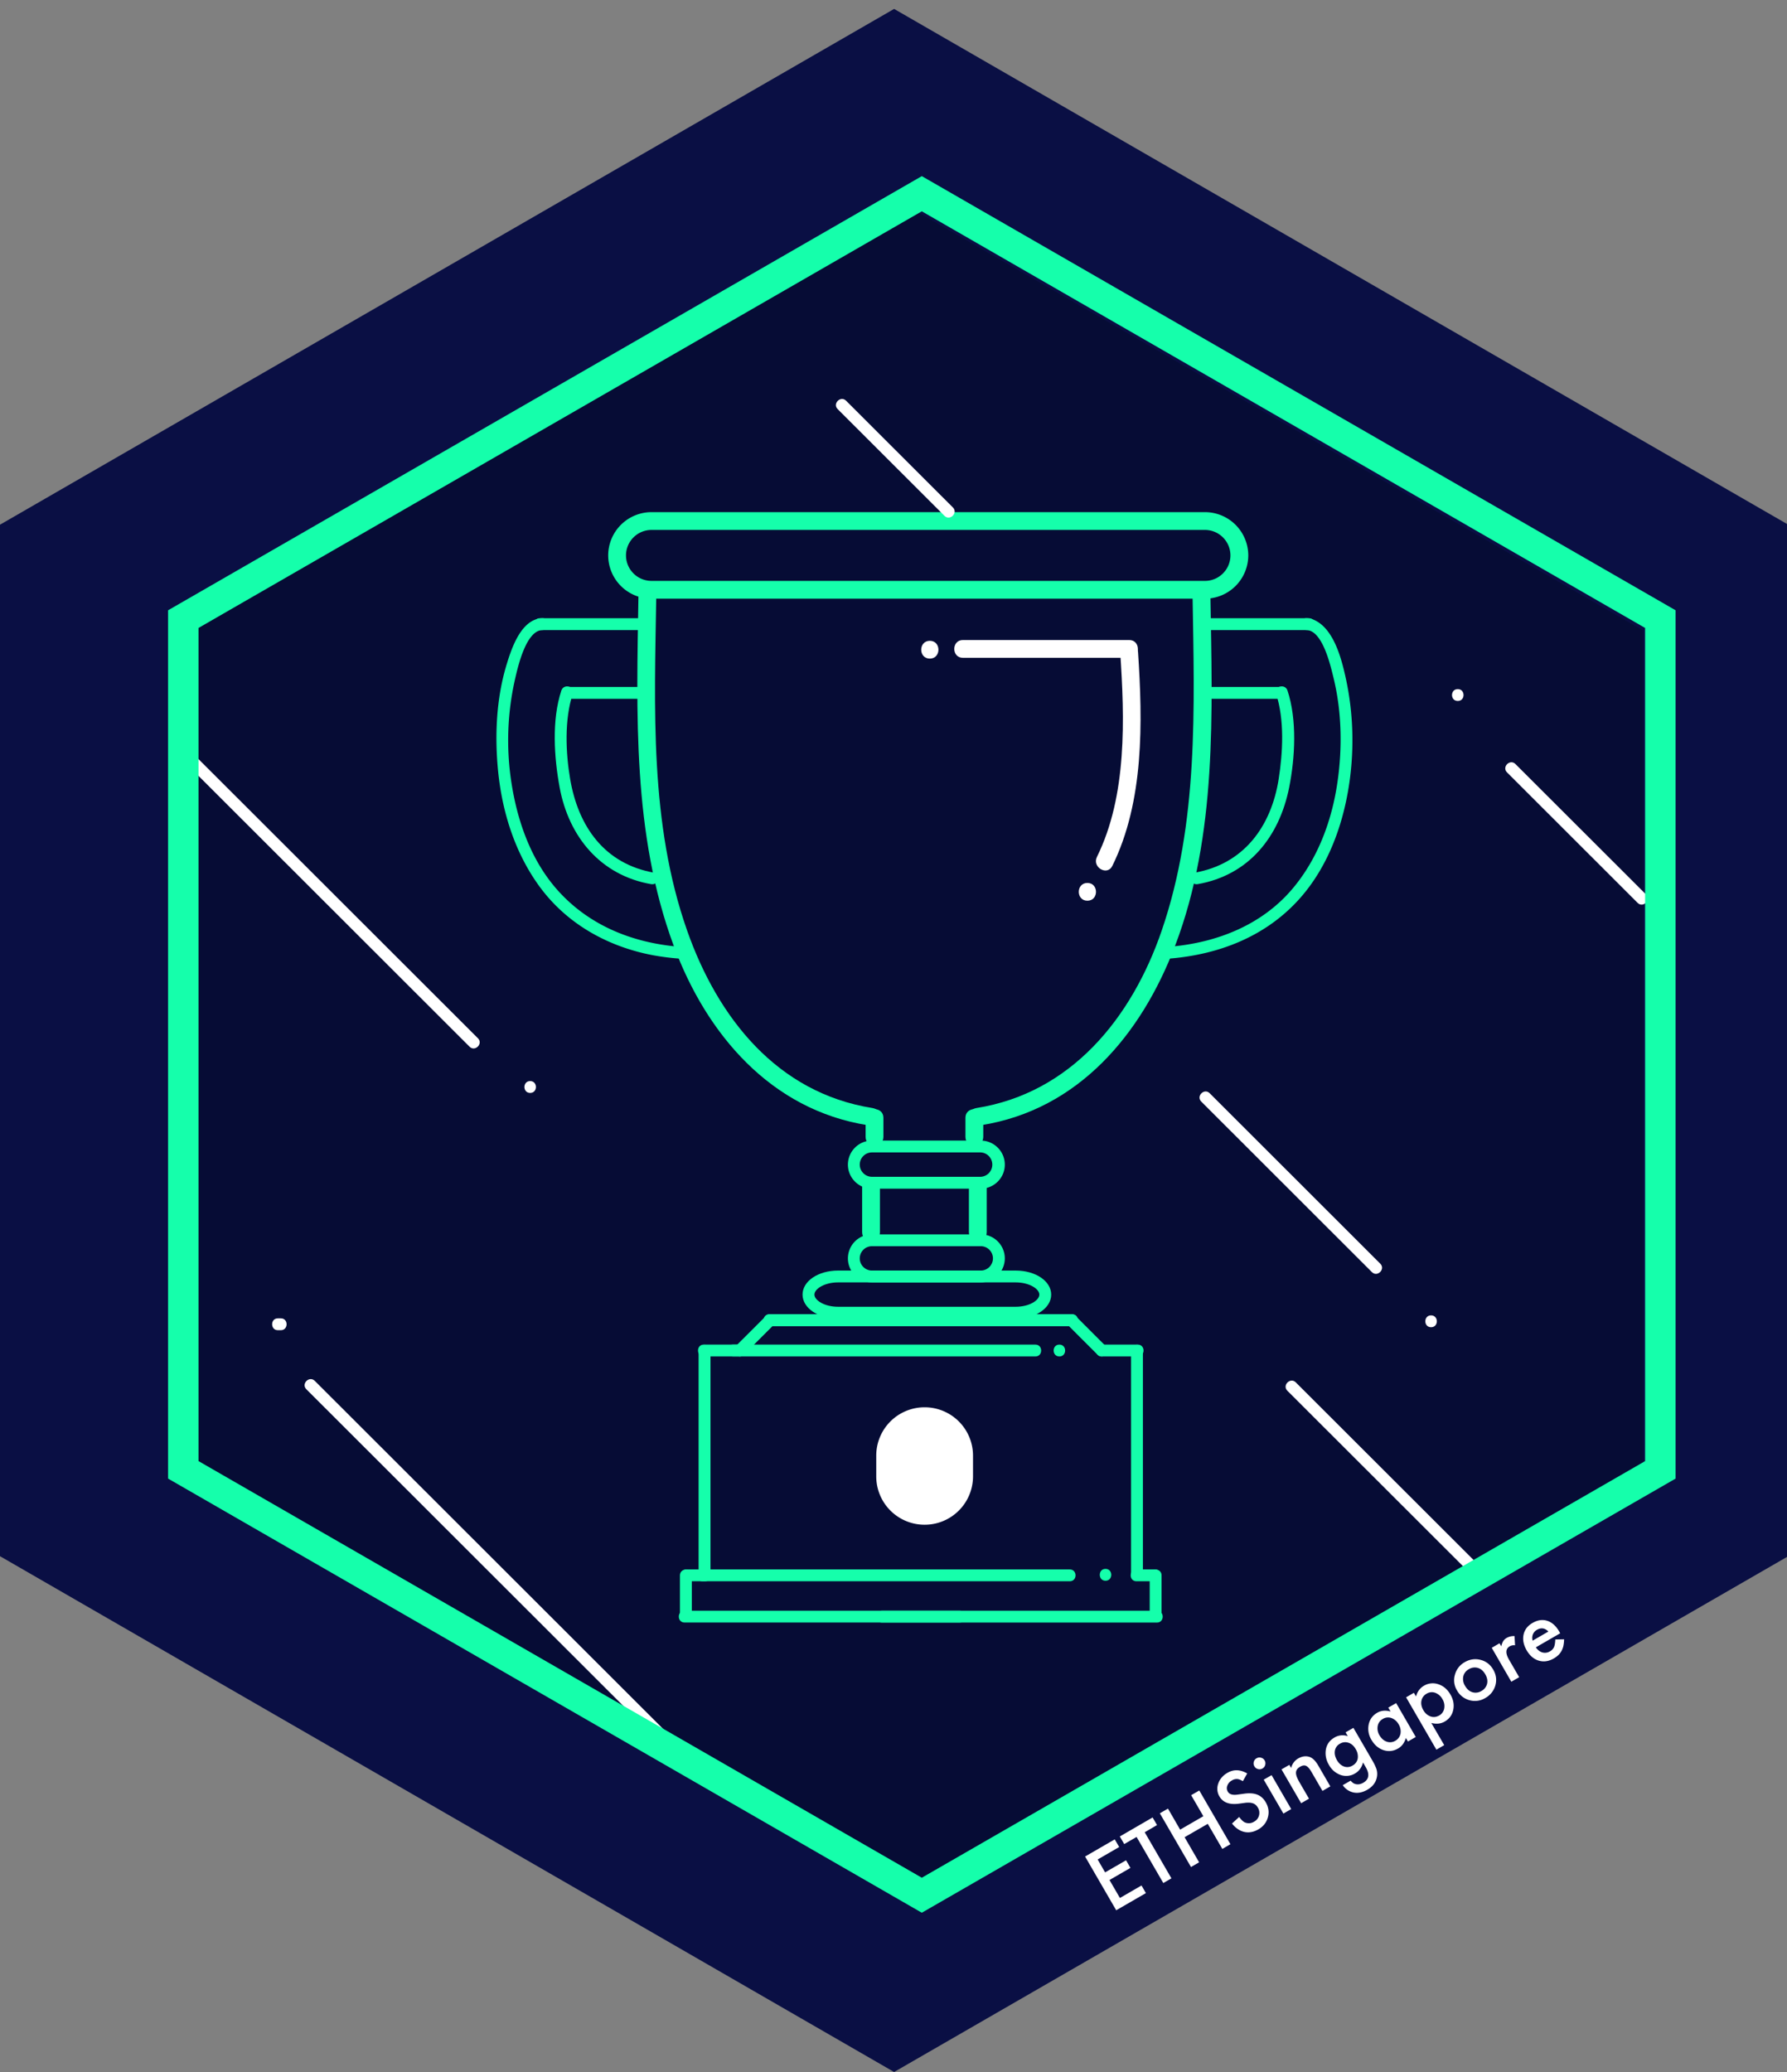 <svg height="128.333" width="110.708" xmlns="http://www.w3.org/2000/svg"><rect width="100%" height="100%" fill="#808080" stroke="none"/><path d="m55.392 128.333-55.392-31.947v-63.888l55.392-31.946 55.394 31.946v63.888z" fill="#0a0f44"/><path d="m56.493 117.413-45.292-26.123v-52.24l45.292-26.12 45.295 26.12v52.24z" fill="#060c35"/><path d="m79.754 86.137c3.922 3.919 7.845 7.838 11.769 11.754.336.338.854-.184.521-.518-3.924-3.92-7.847-7.836-11.77-11.756-.336-.333-.856.184-.52.52zm-68.04-38.665 17.377 17.358c.335.334.856-.185.52-.521l-17.378-17.358c-.335-.334-.855.185-.519.521zm7.264 38.573c7.693 7.684 15.385 15.369 23.079 23.052.336.336.856-.185.521-.519l-23.079-23.054c-.338-.333-.857.185-.521.521zm74.384-38.206 8.092 8.083c.336.335.855-.185.521-.521-2.696-2.693-5.394-5.388-8.093-8.081-.337-.336-.856.184-.52.519z" fill="#fff"/><g fill="#15ffab"><path d="m57.108 10.909-46.695 26.89v53.78l46.695 26.889 46.698-26.889v-53.78zm44.809 79.588-44.809 25.803-44.81-25.805v-51.602l44.81-25.805 44.809 25.805z"/><path d="m74.65 37.08h-34.289a2.684 2.684 0 0 1 -2.682-2.679 2.684 2.684 0 0 1 2.682-2.68h34.289a2.685 2.685 0 0 1 2.683 2.68 2.686 2.686 0 0 1 -2.683 2.679zm-34.289-4.257c-.871 0-1.579.708-1.579 1.578s.708 1.577 1.579 1.577h34.289c.869 0 1.577-.708 1.577-1.577s-.708-1.578-1.577-1.578zm20.397 40.799h-6.738c-.821 0-1.49-.668-1.49-1.488 0-.822.669-1.49 1.49-1.49h6.738c.822 0 1.492.667 1.492 1.49 0 .82-.669 1.488-1.492 1.488zm-6.738-2.245c-.416 0-.756.338-.756.754s.34.756.756.756h6.738a.756.756 0 0 0 0-1.51zm6.738 8.051h-6.738c-.821 0-1.49-.67-1.49-1.489a1.49 1.49 0 0 1 1.49-1.487h6.738c.822 0 1.492.666 1.492 1.487 0 .819-.669 1.489-1.492 1.489zm-6.738-2.243a.757.757 0 0 0 -.756.754c0 .416.34.755.756.755h6.738a.757.757 0 0 0 .757-.755.756.756 0 0 0 -.757-.754z"/><path d="m62.922 81.672h-11c-1.234 0-2.202-.654-2.202-1.49 0-.834.968-1.488 2.202-1.488h11c1.234 0 2.201.654 2.201 1.488.002.836-.964 1.49-2.201 1.49zm-10.999-2.245c-.839 0-1.467.397-1.467.755s.628.755 1.467.755h11c.839 0 1.466-.397 1.466-.755 0-.355-.627-.755-1.466-.755zm8.85-9.734c6.05-.954 9.949-5.649 12.026-11.113 2.621-6.886 2.302-14.453 2.188-21.688-.012-.71-1.115-.711-1.105 0 .111 6.953.375 14.07-1.91 20.74-1.846 5.391-5.596 10.068-11.489 10.998-.704.111-.404 1.173.29 1.063z"/><path d="m59.811 69.228v1.188c0 .709 1.104.709 1.104 0v-1.188c0-.71-1.104-.71-1.104 0zm.215 4.256v2.838c0 .712 1.104.712 1.104 0v-2.838c-.001-.709-1.104-.709-1.104 0zm15.019-30.203h4.36c.474 0 .474-.735 0-.735h-4.36c-.474 0-.474.735 0 .735zm-.048-4.257h6.094c.476 0 .476-.734 0-.734h-6.094c-.475 0-.475.734 0 .734z"/><path d="m80.943 39.024c1.009.033 1.499 2.261 1.675 2.975.51 2.091.547 4.332.239 6.457-.349 2.4-1.229 4.764-2.815 6.625-1.896 2.222-4.664 3.303-7.522 3.551-.468.04-.472.775 0 .734 2.97-.257 5.771-1.325 7.831-3.529 1.761-1.881 2.738-4.377 3.17-6.884.391-2.279.35-4.657-.141-6.918-.26-1.191-.739-3.134-2.017-3.66a1.157 1.157 0 0 0 -.42-.085c-.476-.016-.474.719 0 .734z"/><path d="m79.052 42.961c.534 1.61.423 3.661.163 5.299-.465 2.94-2.164 5.259-5.209 5.793-.467.082-.269.791.195.708 3.17-.556 5.055-2.936 5.664-5.983.368-1.835.5-4.198-.104-6.012-.149-.447-.86-.255-.709.195zm-24.994 25.668c-5.928-.936-9.598-5.61-11.491-10.998-2.334-6.633-2.02-13.819-1.91-20.74.011-.711-1.092-.71-1.104 0-.115 7.271-.384 14.758 2.186 21.688 2.027 5.469 6.014 10.167 12.026 11.113.695.111.994-.951.293-1.063z"/><path d="m53.625 69.228v1.188c0 .709 1.104.709 1.104 0v-1.188c-.001-.71-1.104-.71-1.104 0zm-.214 4.256v2.838c0 .712 1.104.712 1.104 0v-2.838c-.001-.709-1.104-.709-1.104 0zm-13.917-30.938h-4.361c-.474 0-.474.735 0 .735h4.361c.472 0 .472-.735 0-.735zm.048-4.256h-6.095c-.474 0-.474.734 0 .734h6.095c.475 0 .475-.734 0-.734z"/><path d="m33.597 38.29c-1.303.042-1.9 1.852-2.207 2.855-.65 2.127-.75 4.453-.528 6.652.257 2.531 1.051 5.045 2.563 7.113 1.695 2.316 4.232 3.726 7.028 4.254a15.33 15.33 0 0 0 1.567.203c.472.041.468-.694 0-.734-2.895-.25-5.583-1.346-7.523-3.551-1.614-1.836-2.451-4.244-2.816-6.625a17.134 17.134 0 0 1 .241-6.457c.167-.714.669-2.942 1.674-2.975.474-.016.476-.751.001-.735z"/><path d="m34.778 42.767c-.609 1.831-.45 4.158-.106 6.012.566 3.048 2.53 5.434 5.666 5.983.463.082.66-.626.195-.708-3.076-.54-4.706-2.854-5.209-5.793-.279-1.624-.368-3.703.163-5.299.15-.451-.56-.643-.709-.195zm12.917 39.366h18.729c.474 0 .474-.733 0-.733h-18.729c-.475 0-.475.733 0 .733z"/><path d="m66.213 82.125a750.16 750.16 0 0 0 1.785 1.783c.338.334.852-.181.521-.521h-.001c-.332-.339-.854.181-.521.521.002 0 .002.002.002.002l.521-.521c-.599-.592-1.19-1.188-1.784-1.782-.338-.338-.859.183-.523.518z"/><path d="m68.258 84.015h2.229c.477 0 .477-.735 0-.735h-2.229c-.474 0-.474.735 0 .735z"/><path d="m70.071 83.647v13.909c0 .472.734.472.734 0v-13.909c0-.475-.734-.475-.734 0zm-15.44 16.85h17.045c.474 0 .474-.735 0-.735h-.051c-.474 0-.474.735 0 .735h.051c.474 0 .474-.735 0-.735h-17.045c-.473-.002-.473.735 0 .735z"/><path d="m70.405 97.938h1.156c.475 0 .475-.732 0-.732h-1.156c-.475 0-.475.732 0 .732z"/><path d="m71.226 97.572v2.375c0 .476.735.476.735 0v-2.375c0-.475-.735-.475-.735 0zm-4.835-16.172h-18.729c-.476 0-.476.733 0 .733h18.729c.475 0 .475-.733 0-.733z"/><path d="m47.353 81.605c-.597.595-1.192 1.188-1.785 1.782-.337.337.185.857.519.521l.001-.002c.337-.336-.184-.854-.519-.521h-.001c.172.175.346.348.519.521l1.785-1.783c.336-.333-.185-.854-.519-.518z"/><path d="m45.828 83.28h-2.229c-.474 0-.474.735 0 .735h2.229c.474 0 .474-.735 0-.735z"/><path d="m43.28 83.647v13.909c0 .472.737.472.737 0v-13.909c0-.475-.737-.475-.737 0zm16.174 16.113h-17.044c-.475 0-.475.734 0 .734h.05c.476 0 .476-.734 0-.734h-.05c-.475 0-.475.734 0 .734h17.044c.474.003.474-.734 0-.734z"/><path d="m43.68 97.206h-1.156c-.473 0-.473.732 0 .732h1.156c.475 0 .475-.732 0-.732z"/><path d="m42.124 97.572v2.375c0 .476.735.476.735 0v-2.375c0-.475-.735-.475-.735 0zm1.391.366h22.761c.475 0 .475-.732 0-.732h-22.761c-.473 0-.473.732 0 .732zm24.974-.032c.475 0 .475-.735 0-.735-.474-.001-.474.735 0 .735z"/></g><path d="m59.652 40.743h10.308c.711 0 .711-1.102 0-1.102h-10.308c-.711 0-.711 1.102 0 1.102z" fill="#fff"/><path d="m69.398 40.381c.276 4.131.437 8.89-1.442 12.697-.313.636.637 1.193.953.557 1.973-4 1.885-8.908 1.594-13.254-.049-.705-1.151-.71-1.105 0z" fill="#fff"/><path d="m67.366 55.788c.711 0 .711-1.101 0-1.101s-.711 1.101 0 1.101z" fill="#fff"/><path d="m57.605 40.792c.71 0 .71-1.103 0-1.103-.712.001-.712 1.103 0 1.103z" fill="#fff"/><path d="m45.416 84.015h18.729c.475 0 .475-.735 0-.735h-18.729c-.476 0-.476.735 0 .735z" fill="#15ffab"/><path d="m65.631 84.015c.475 0 .475-.735 0-.735s-.474.735 0 .735z" fill="#15ffab"/><path d="m60.28 91.443a2.997 2.997 0 0 1 -2.998 2.994 2.995 2.995 0 0 1 -2.997-2.994v-1.287a2.994 2.994 0 0 1 2.997-2.993 2.996 2.996 0 0 1 2.998 2.993z" fill="#fff"/><path d="m74.42 68.228 10.572 10.562c.338.336.856-.183.521-.519-3.525-3.521-7.051-7.041-10.574-10.563-.334-.334-.853.184-.519.52z" fill="#fff"/><path d="m88.657 82.204c.477 0 .477-.734 0-.734-.474-.002-.474.734 0 .734z" fill="#fff"/><path d="m51.894 25.337 6.62 6.613c.336.335.855-.185.521-.519l-6.62-6.613c-.337-.335-.856.184-.521.519z" fill="#fff"/><path d="m32.845 67.693c.475 0 .475-.735 0-.735-.474 0-.474.735 0 .735z" fill="#fff"/><path d="m17.214 82.388h.185c.474 0 .474-.735 0-.735h-.185c-.473 0-.473.735 0 .735z" fill="#fff"/><path d="m90.312 43.416c.476 0 .476-.735 0-.735s-.476.735 0 .735z" fill="#fff"/><path d="m69.336 114.398-1.334.772.461.798 1.298-.748.272.471-1.298.75.646 1.113 1.338-.774.271.473-1.839 1.063-1.928-3.329 1.837-1.063zm1.581-.914 1.655 2.854-.503.291-1.656-2.854-.766.44-.273-.471 2.032-1.177.274.472zm2.195-.162 1.438-.832-.756-1.302.504-.291 1.929 3.327-.501.293-.902-1.554-1.437.828.901 1.555-.504.291-1.93-3.326.504-.292zm4.155-3.48-.269.478c-.154-.089-.274-.133-.369-.133a.57.57 0 0 0 -.317.092.598.598 0 0 0 -.278.319.416.416 0 0 0 .032.373c.095.16.29.223.59.182l.409-.056c.334-.048.609-.028.826.058.216.085.39.241.523.469.178.309.223.619.133.938-.09.32-.286.568-.592.745-.289.165-.578.22-.865.157-.281-.063-.541-.237-.766-.521l.444-.406c.137.182.255.295.354.336a.607.607 0 0 0 .578-.049.606.606 0 0 0 .299-.381.627.627 0 0 0 -.074-.49.704.704 0 0 0 -.131-.162.54.54 0 0 0 -.17-.099.835.835 0 0 0 -.223-.042 1.47 1.47 0 0 0 -.281.014l-.397.053c-.567.068-.959-.08-1.175-.45a.926.926 0 0 1 -.076-.794c.093-.279.283-.503.566-.667.386-.227.795-.214 1.229.036zm.444-.445a.345.345 0 0 1 -.035-.273.342.342 0 0 1 .169-.22.35.35 0 0 1 .276-.038.347.347 0 0 1 .224.168.35.35 0 0 1 .036.278.345.345 0 0 1 -.168.222.35.35 0 0 1 -.278.036.353.353 0 0 1 -.224-.173zm1.066.55 1.216 2.101-.484.279-1.219-2.1zm.614-.357.486-.28.113.194a.917.917 0 0 1 .428-.586c.244-.141.479-.174.705-.101.193.063.377.242.547.537l.746 1.288-.486.281-.68-1.172c-.119-.207-.23-.332-.336-.379-.103-.049-.229-.028-.375.057-.162.093-.244.214-.25.357s.065.346.219.607l.587 1.011-.487.282zm5.643-.526a3.07 3.07 0 0 1 .233.484c.059.179.068.354.033.525-.063.327-.262.588-.594.779-.281.162-.557.22-.824.174a1.068 1.068 0 0 1 -.696-.458l.487-.28c.08.092.156.155.23.186.178.072.36.054.555-.057.354-.205.406-.527.153-.963l-.168-.293c-.081.308-.245.535-.497.682a1.05 1.05 0 0 1 -.884.096 1.331 1.331 0 0 1 -.731-.627 1.392 1.392 0 0 1 -.194-.93c.053-.332.229-.586.532-.762a.978.978 0 0 1 .83-.088l-.138-.236.485-.279zm-1.043-.726c-.117-.205-.267-.338-.445-.396a.626.626 0 0 0 -.534.058.61.61 0 0 0 -.318.457c-.024.18.021.365.132.559.109.191.25.32.416.387a.602.602 0 0 0 .553-.052.61.61 0 0 0 .322-.455.872.872 0 0 0 -.126-.558zm2.015-2.573.488-.281 1.215 2.099-.484.28-.127-.219c-.092.302-.253.521-.484.651-.289.17-.591.203-.9.104-.314-.105-.563-.316-.75-.639a1.314 1.314 0 0 1 -.172-.948c.066-.319.242-.562.524-.726.245-.143.522-.168.834-.08zm-.547 1.709c.117.2.267.334.446.397a.62.62 0 0 0 .531-.05.648.648 0 0 0 .327-.438.843.843 0 0 0 -.115-.584.842.842 0 0 0 -.449-.391.62.62 0 0 0 -.539.063.62.62 0 0 0 -.309.432.82.82 0 0 0 .108.571zm4.013.614-.485.281-1.877-3.242.482-.28.134.229c.081-.303.243-.522.485-.664a1.06 1.06 0 0 1 .897-.095c.313.103.563.313.748.636.185.314.24.631.175.95-.066.316-.24.556-.527.724-.244.14-.521.17-.832.086zm-.108-2.845a.838.838 0 0 0 -.447-.396.61.61 0 0 0 -.53.052.633.633 0 0 0 -.325.435c-.04.188 0 .385.115.584a.839.839 0 0 0 .447.393c.184.063.362.04.543-.063a.62.62 0 0 0 .305-.432.82.82 0 0 0 -.108-.573zm.894-.554a1.196 1.196 0 0 1 -.122-.964 1.25 1.25 0 0 1 .608-.777c.313-.182.642-.229.983-.141.339.089.601.29.78.602.183.314.228.641.134.979a1.291 1.291 0 0 1 -.622.78 1.234 1.234 0 0 1 -.979.137 1.26 1.26 0 0 1 -.782-.616zm.502-.278c.119.209.271.342.455.398a.684.684 0 0 0 .563-.076.691.691 0 0 0 .35-.447c.043-.188.006-.383-.113-.588-.118-.203-.27-.335-.453-.391a.685.685 0 0 0 -.563.078.671.671 0 0 0 -.345.445.791.791 0 0 0 .106.581zm1.655-2.351.483-.281.108.188c.035-.146.078-.254.127-.329a.618.618 0 0 1 .22-.198.914.914 0 0 1 .474-.107l.034.572a.506.506 0 0 0 -.325.059c-.265.151-.281.43-.05.828l.63 1.088-.486.281zm4.239-.899-1.506.87c.113.166.25.271.407.316a.595.595 0 0 0 .47-.07.569.569 0 0 0 .249-.26c.045-.104.071-.261.08-.474l.544-.01c0 .146-.017.276-.04.395a1.215 1.215 0 0 1 -.117.32 1.085 1.085 0 0 1 -.197.262 1.578 1.578 0 0 1 -.285.209c-.313.181-.621.227-.93.136-.306-.094-.558-.308-.752-.644-.191-.33-.255-.652-.19-.965.067-.311.255-.554.562-.729.311-.179.612-.224.905-.13.29.094.538.311.739.658zm-.728-.109c-.217-.22-.457-.255-.715-.104a.552.552 0 0 0 -.15.124.626.626 0 0 0 -.098.159.61.61 0 0 0 -.012.385z" fill="#fff"/></svg>